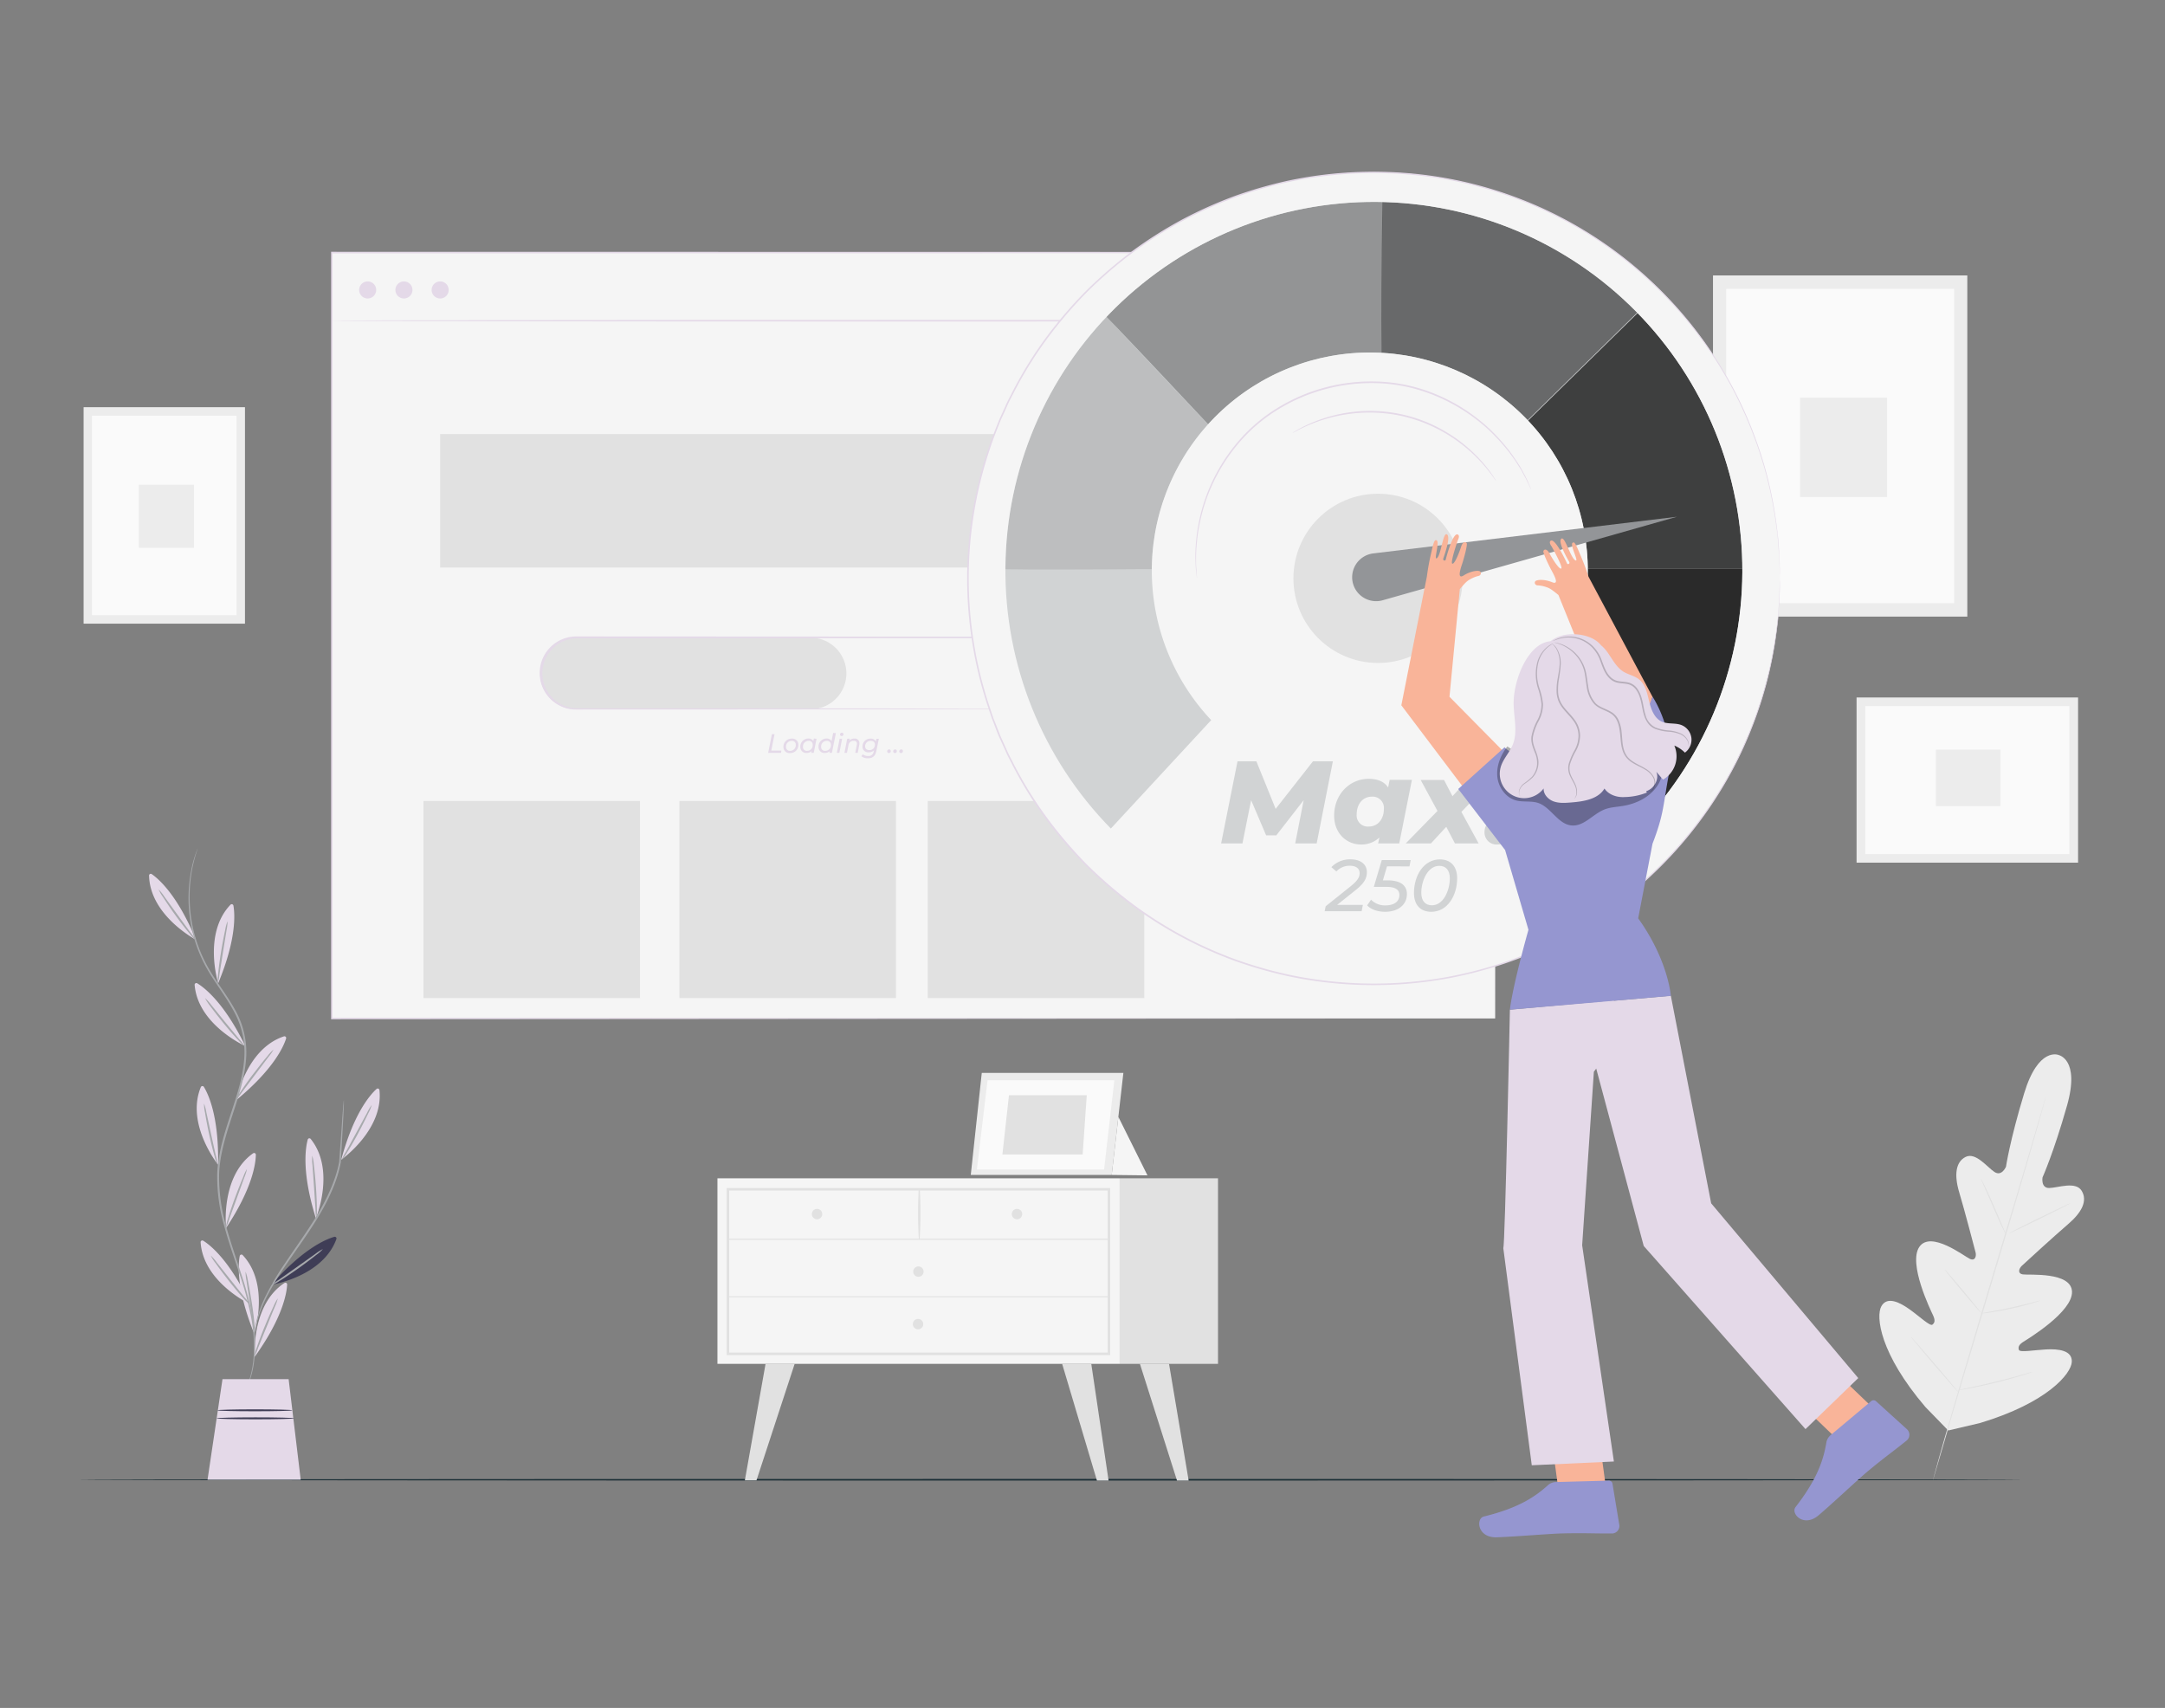  <!DOCTYPE svg PUBLIC "-//W3C//DTD SVG 1.1//EN" "http://www.w3.org/Graphics/SVG/1.1/DTD/svg11.dtd">
<svg id="fc622691-09fc-4f7e-abe2-a19a5ccd1df2" data-name="Layer 1" xmlns="http://www.w3.org/2000/svg" xmlns:xlink="http://www.w3.org/1999/xlink" width="865.76" height="682.89" viewBox="0 0 865.76 682.89">
<rect x="0" y="0" width="865.76" height="682.89" fill="#808080" stroke="none"/>
<defs>
<clipPath id="ae79a4e4-ef12-429e-8bc2-a7c53dcd0d46">
<path id="ecf029f0-0c53-4bd2-843b-9735729199e1" data-name="SVGID" d="M484.35,287.92a87.17,87.17,0,1,1,125,1.89l43.87,42.83a147.35,147.35,0,1,0-209-1.36Z" fill="none"/>
</clipPath>
<style xmlns="http://www.w3.org/1999/xhtml">*, ::after, ::before { box-sizing: border-box; }
img, svg { vertical-align: middle; }
</style>
<style xmlns="http://www.w3.org/1999/xhtml">*, body, html { -webkit-font-smoothing: antialiased; }
img, svg { max-width: 100%; }
</style>
</defs>
<path d="M809,591.65c0,.18-174.18.33-389,.33s-389-.15-389-.33,174.14-.32,389-.32S809,591.48,809,591.65Z" fill="#1a2e35"/>
<polygon points="754 567.75 738.63 579.26 720.36 561.74 735.73 550.24 754 567.75" fill="#f9b499"/>
<path d="M732.16,573.72l16.06-13.46a1.46,1.46,0,0,1,2,0l12.4,11.24a3,3,0,0,1,.07,4.24,2.39,2.39,0,0,1-.23.22c-5.69,4.61-8.66,6.56-15.74,12.46-4.34,3.66-13.43,12.28-19.45,17.41s-11.3-.66-9.24-3.27c9.17-11.81,11.26-19.56,12.35-26A4.94,4.94,0,0,1,732.16,573.72Z" fill="#9596d0" data-primary="true"/>
<polygon points="643.12 601.46 623.92 600.93 620.5 575.85 639.69 576.39 643.12 601.46" fill="#f9b499"/>
<path d="M622.29,592.57l21-.57a1.47,1.47,0,0,1,1.53,1.23l2.73,16.51a3,3,0,0,1-2.58,3.37l-.31,0c-7.32.08-10.87-.23-20.08,0-5.67.17-18.15,1.27-26,1.55s-8.45-7.53-5.21-8.31c14.52-3.54,21-8.32,25.84-12.7A4.91,4.91,0,0,1,622.29,592.57Z" fill="#9596d0" data-primary="true"/>
<path d="M823.22,421.82s-8.06-3.49-13.78,15.33-7.27,29.35-7.27,29.35-1.68,4-4.59,2.1-7.49-8-11.5-6.05-4.72,7.17-2.61,14.19,6.18,22.6,6.54,24-.08,3.59-2.27,2.6-15.62-11.48-20.21-4.81,4.5,25.28,5.46,27.34.7,3-.23,3.76-5.11-3.23-9.06-6.06-9-5.41-11.34-1.34-.65,19,17.61,40.36l9.11,9.36,12.77-3c26.94-8.12,36.4-19.72,36.64-24.41s-5.41-5.25-10.26-5-10.5,1.3-10.89.2-.07-2.08,1.84-3.29,19.65-11.93,19.39-20-17.22-6.55-19.6-6.9-1.54-2.45-.49-3.42,12.91-11.87,18.49-16.64,7.88-9.39,5.48-13.35S823,474.92,819.51,475s-2.72-4.25-2.72-4.25,4.4-9.71,9.77-28.62-3.51-20.34-3.51-20.34" fill="#ececec"/>
<path d="M818.07,438.66s0,.13-.09.4-.18.67-.31,1.17c-.29,1-.7,2.55-1.23,4.48-1.08,3.89-2.68,9.51-4.68,16.45-4,13.87-9.68,33-16,54.09s-12.09,40.21-16.16,54.06c-2,6.91-3.67,12.51-4.81,16.4l-1.32,4.46c-.15.5-.27.88-.35,1.16a3.46,3.46,0,0,1-.14.39s0-.14.1-.4.17-.67.31-1.17c.28-1,.7-2.55,1.23-4.48,1.07-3.9,2.67-9.51,4.67-16.45,4-13.88,9.69-33,16-54.1s12.08-40.2,16.16-54.05c2-6.91,3.67-12.51,4.81-16.41.57-1.92,1-3.42,1.31-4.46.15-.49.27-.88.36-1.15S818.07,438.66,818.07,438.66Z" fill="#e1e1e1"/>
<path d="M792.17,471.33a4.45,4.45,0,0,1,.48.81c.29.54.69,1.32,1.17,2.3.95,1.95,2.19,4.68,3.51,7.71s2.44,5.7,3.33,7.8l1,2.35a4.25,4.25,0,0,1,.34.88,3.65,3.65,0,0,1-.5-.8c-.28-.54-.68-1.32-1.15-2.3-.93-2-2.14-4.71-3.45-7.75l-3.39-7.76c-.41-.92-.75-1.71-1-2.35A3.58,3.58,0,0,1,792.17,471.33Z" fill="#e1e1e1"/>
<path d="M803.24,493.2c0-.11,5.46-2.93,12.31-6.29s12.45-6,12.51-5.89-5.46,2.93-12.31,6.29S803.29,493.31,803.24,493.2Z" fill="#e1e1e1"/>
<path d="M792,525.16a4,4,0,0,1,.94-.22l2.58-.46c2.18-.38,5.19-.93,8.49-1.65s6.26-1.46,8.4-2l2.54-.66a4,4,0,0,1,.95-.19,3.73,3.73,0,0,1-.9.36c-.59.2-1.44.48-2.5.79-2.13.64-5.09,1.43-8.4,2.15s-6.33,1.22-8.53,1.53c-1.09.15-2,.26-2.6.31A4.19,4.19,0,0,1,792,525.16Z" fill="#e1e1e1"/>
<path d="M777.65,507.58a3.92,3.92,0,0,1,.64.63c.39.42.94,1,1.61,1.81,1.35,1.54,3.19,3.69,5.19,6.08s3.81,4.58,5.09,6.17l1.51,1.9a4,4,0,0,1,.5.74,3.86,3.86,0,0,1-.64-.63c-.39-.42-.94-1-1.61-1.81-1.35-1.54-3.18-3.69-5.19-6.08s-3.81-4.57-5.09-6.17c-.64-.79-1.16-1.44-1.5-1.9A3.47,3.47,0,0,1,777.65,507.58Z" fill="#e1e1e1"/>
<path d="M764.17,534.54a5.64,5.64,0,0,1,.8.81l2.08,2.31c1.73,2,4.11,4.71,6.71,7.75s4.94,5.81,6.61,7.83l2,2.4a6,6,0,0,1,.68.93,6,6,0,0,1-.81-.81l-2.07-2.32c-1.74-2-4.11-4.7-6.71-7.74s-4.94-5.81-6.61-7.83l-2-2.41A4.6,4.6,0,0,1,764.17,534.54Z" fill="#e1e1e1"/>
<path d="M782.71,555.91a6.06,6.06,0,0,1,1.18-.31l3.25-.69c2.75-.59,6.54-1.41,10.7-2.44s7.9-2,10.6-2.8l3.21-.89a9.07,9.07,0,0,1,1.19-.28,6.3,6.3,0,0,1-1.14.45c-.74.26-1.82.61-3.17,1-2.68.83-6.42,1.9-10.59,2.92s-8,1.81-10.73,2.32c-1.39.25-2.51.44-3.29.56A6.76,6.76,0,0,1,782.71,555.91Z" fill="#e1e1e1"/>
<rect x="286.9" y="471.12" width="160.86" height="74.19" fill="#f5f5f5"/>
<path d="M443.94,541.81H290.59V475H443.94Zm-152.35-1H442.94V476H291.59Z" fill="#e1e1e1"/>
<rect x="447.77" y="471.12" width="39.3" height="74.19" fill="#e1e1e1"/>
<path d="M291.09,495.7H443.44a.21.21,0,0,0,0-.41H291.09a.21.21,0,0,0,0,.41Z" fill="#e1e1e1"/>
<path d="M367.76,495.49a165.2,165.2,0,0,0,.05-20.15.21.21,0,0,0-.41,0,169.32,169.32,0,0,0,.05,20.15.16.16,0,0,0,.31,0Z" fill="#e1e1e1"/>
<path d="M408.77,485.42a2.08,2.08,0,1,1-2.08-2.08A2.08,2.08,0,0,1,408.77,485.42Z" fill="#e1e1e1"/>
<path d="M328.81,485.42a2.08,2.08,0,1,1-2.07-2.08A2.07,2.07,0,0,1,328.81,485.42Z" fill="#e1e1e1"/>
<path d="M369.34,508.42a2.08,2.08,0,1,1-2.08-2.07A2.08,2.08,0,0,1,369.34,508.42Z" fill="#e1e1e1"/>
<polygon points="306.14 545.31 297.86 591.89 302.51 591.89 317.78 545.31 306.14 545.31" fill="#e1e1e1"/>
<polygon points="436.39 545.31 443.31 591.97 438.65 591.97 424.74 545.31 436.39 545.31" fill="#e1e1e1"/>
<polygon points="467.48 545.31 475.33 591.97 470.67 591.97 455.84 545.31 467.48 545.31" fill="#e1e1e1"/>
<path d="M369.2,529.42a2.08,2.08,0,1,1-2.08-2.08A2.08,2.08,0,0,1,369.2,529.42Z" fill="#e1e1e1"/>
<path d="M291.09,518.67H443.44a.2.2,0,0,0,0-.4H291.09a.2.2,0,0,0,0,.4Z" fill="#e1e1e1"/>
<rect x="685.01" y="110.13" width="101.7" height="136.41" fill="#ececec"/>
<rect x="690.3" y="115.49" width="91.12" height="125.69" fill="#fafafa"/>
<rect x="719.83" y="158.97" width="34.79" height="39.75" fill="#ececec"/>
<rect x="753.69" y="267.61" width="66.05" height="88.58" transform="translate(474.81 1098.61) rotate(-90)" fill="#ececec"/>
<rect x="745.9" y="282.32" width="81.62" height="59.17" fill="#fafafa"/>
<rect x="775.75" y="298.11" width="22.59" height="25.81" transform="translate(476.02 1098.06) rotate(-90)" fill="#ececec"/>
<rect x="33.43" y="162.81" width="64.53" height="86.55" fill="#ececec"/>
<rect x="36.79" y="166.21" width="57.81" height="79.75" fill="#fafafa"/>
<rect x="55.52" y="193.8" width="22.07" height="25.22" fill="#ececec"/>
<polygon points="392.6 428.97 388.2 469.78 444.56 469.78 449.23 428.97 392.6 428.97" fill="#ececec"/>
<polygon points="394.92 431.9 390.64 467.62 441.5 467.62 445.62 431.9 394.92 431.9" fill="#fafafa"/>
<polygon points="403.48 437.91 400.85 461.61 432.94 461.61 434.59 437.91 403.48 437.91" fill="#e1e1e1"/>
<polyline points="447.22 446.55 458.86 469.95 444.56 469.78 447.4 445.02" fill="#f5f5f5"/>
<rect x="132.67" y="100.98" width="465.23" height="306.23" fill="#f5f5f5"/>
<path d="M597.9,407.21c0-2.09-.1-119.43-.26-306.22l.26.25-465.19.07h0L133,101c0,108.93,0,212.59,0,306.22l-.3-.29,465.23.29-465.23.3h-.29v-.3c0-93.63,0-197.29,0-306.22v-.33h.36l465.19.07h.26V101C598,287.78,597.9,405.12,597.9,407.21Z" fill="#e4d9e8" data-secondary="true"/>
<path d="M597.9,128.23c0,.18-104.15.32-232.6.32s-232.63-.14-232.63-.32,104.13-.32,232.63-.32S597.9,128.05,597.9,128.23Z" fill="#e4d9e8" data-secondary="true"/>
<rect x="176.02" y="173.54" width="390.01" height="53.38" fill="#e1e1e1"/>
<rect x="169.35" y="320.26" width="86.59" height="78.8" fill="#e1e1e1"/>
<rect x="271.7" y="320.26" width="86.59" height="78.8" fill="#e1e1e1"/>
<rect x="371" y="320.26" width="86.59" height="78.8" fill="#e1e1e1"/>
<path d="M324.18,283.57H230.32A14.31,14.31,0,0,1,216,269.26h0a14.3,14.3,0,0,1,14.3-14.3h93.86a14.3,14.3,0,0,1,14.3,14.3h0A14.31,14.31,0,0,1,324.18,283.57Z" fill="#e1e1e1"/>
<path d="M433.89,283.57s.44-.05,1.28-.1c.42,0,.94-.14,1.56-.23a16.15,16.15,0,0,0,2.08-.63,14.16,14.16,0,0,0,9-10.46,14.29,14.29,0,0,0-1.66-10,14.09,14.09,0,0,0-9.78-6.79,49.93,49.93,0,0,0-6.88-.22l-7.38,0-16,0-175.7.09a14,14,0,0,0-.93,27.92c2,.1,4.06,0,6.07.05l46.65,0,79,.07,53.26.1,14.47.06,3.77,0,1.28,0-1.28,0-3.77,0-14.47.06-53.26.11-79,.07H235.47c-2,0-4,.05-6.11,0a14.62,14.62,0,0,1,1-29.2l175.7.09,16,0h7.38a49.56,49.56,0,0,1,6.94.24,14.45,14.45,0,0,1,10,7,14.34,14.34,0,0,1-7.52,20.73,14.88,14.88,0,0,1-2.11.6c-.63.08-1.15.18-1.57.21C434.33,283.57,433.89,283.57,433.89,283.57Z" fill="#e4d9e8" data-secondary="true"/>
<path d="M308.67,293.56h1.07l-1.31,6.55h4.05l-.18.93h-5.12Z" fill="#e4d9e8" data-secondary="true"/>
<path d="M313.29,298.66a3.22,3.22,0,0,1,3.32-3.33,2.38,2.38,0,0,1,2.65,2.43A3.22,3.22,0,0,1,316,301.1,2.4,2.4,0,0,1,313.29,298.66Zm4.93-.85a1.49,1.49,0,0,0-1.68-1.59,2.24,2.24,0,0,0-2.21,2.4,1.5,1.5,0,0,0,1.68,1.59A2.22,2.22,0,0,0,318.22,297.81Z" fill="#e4d9e8" data-secondary="true"/>
<path d="M326.53,295.38,325.4,301h-1l.14-.69a2.81,2.81,0,0,1-2,.75,2.33,2.33,0,0,1-2.49-2.44,3.16,3.16,0,0,1,3.2-3.33,2.15,2.15,0,0,1,2,1l.19-1ZM325,297.81a1.5,1.5,0,0,0-1.69-1.59,2.24,2.24,0,0,0-2.21,2.4,1.5,1.5,0,0,0,1.69,1.59A2.23,2.23,0,0,0,325,297.81Z" fill="#e4d9e8" data-secondary="true"/>
<path d="M334.26,293.12,332.68,301h-1l.14-.69a2.84,2.84,0,0,1-2,.75,2.34,2.34,0,0,1-2.5-2.44,3.16,3.16,0,0,1,3.2-3.33,2.15,2.15,0,0,1,2,1l.65-3.23Zm-2,4.69a1.5,1.5,0,0,0-1.69-1.59,2.24,2.24,0,0,0-2.21,2.4,1.5,1.5,0,0,0,1.68,1.59A2.23,2.23,0,0,0,332.28,297.81Z" fill="#e4d9e8" data-secondary="true"/>
<path d="M335.75,295.38h1L335.65,301h-1Zm.17-1.71a.71.71,0,0,1,.74-.71.62.62,0,0,1,.65.59.71.71,0,0,1-.75.74A.62.62,0,0,1,335.92,293.67Z" fill="#e4d9e8" data-secondary="true"/>
<path d="M343.67,297.21a4,4,0,0,1-.06.66L343,301h-1l.63-3.17a2.79,2.79,0,0,0,.05-.47c0-.74-.42-1.16-1.31-1.16a2,2,0,0,0-2.09,1.81l-.6,3h-1l1.12-5.66h1l-.14.73a2.75,2.75,0,0,1,2.05-.78A1.8,1.8,0,0,1,343.67,297.21Z" fill="#e4d9e8" data-secondary="true"/>
<path d="M351.44,295.38l-1,4.89c-.41,2.05-1.51,2.91-3.39,2.91a3.92,3.92,0,0,1-2.58-.81l.56-.79a3.14,3.14,0,0,0,2.1.69,2,2,0,0,0,2.25-1.84l.08-.4a2.87,2.87,0,0,1-2.05.77,2.27,2.27,0,0,1-2.52-2.3,3.11,3.11,0,0,1,3.23-3.17,2.21,2.21,0,0,1,2.11,1.09l.21-1Zm-1.57,2.31c0-.91-.62-1.47-1.69-1.47a2.14,2.14,0,0,0-2.22,2.21c0,.92.63,1.48,1.69,1.48A2.14,2.14,0,0,0,349.87,297.69Z" fill="#e4d9e8" data-secondary="true"/>
<path d="M354.78,300.42a.75.75,0,0,1,.76-.78.66.66,0,0,1,.67.69.75.75,0,0,1-.74.77A.68.68,0,0,1,354.78,300.42Z" fill="#e4d9e8" data-secondary="true"/>
<path d="M357.2,300.42a.75.75,0,0,1,.76-.78.66.66,0,0,1,.67.69.75.75,0,0,1-.74.77A.68.68,0,0,1,357.2,300.42Z" fill="#e4d9e8" data-secondary="true"/>
<path d="M359.62,300.42a.76.76,0,0,1,.76-.78.66.66,0,0,1,.68.69.75.75,0,0,1-.75.77A.68.68,0,0,1,359.62,300.42Z" fill="#e4d9e8" data-secondary="true"/>
<path d="M150.44,115.93a3.41,3.41,0,1,1-3.41-3.41A3.41,3.41,0,0,1,150.44,115.93Z" fill="#e4d9e8" data-secondary="true"/>
<path d="M164.94,115.93a3.41,3.41,0,1,1-3.41-3.41A3.41,3.41,0,0,1,164.94,115.93Z" fill="#e4d9e8" data-secondary="true"/>
<path d="M179.43,115.93a3.41,3.41,0,1,1-3.41-3.41A3.41,3.41,0,0,1,179.43,115.93Z" fill="#e4d9e8" data-secondary="true"/>
<circle cx="549.41" cy="231.24" r="162.37" fill="#f5f5f5"/>
<path d="M711.78,231.24s0-.9-.1-2.64c0-.87-.06-1.95-.1-3.24s-.06-2.78-.23-4.48-.28-3.58-.44-5.67-.55-4.36-.86-6.82a169.24,169.24,0,0,0-3.3-16.81,160.42,160.42,0,0,0-6.65-20.39,157.1,157.1,0,0,0-11.29-22.86,164.18,164.18,0,0,0-41.21-46.1,161.9,161.9,0,0,0-68.26-30.3,165.19,165.19,0,0,0-63.53.73,161.78,161.78,0,0,0-62.73,28.25,178.51,178.51,0,0,0-18.29,15.76,175.36,175.36,0,0,0-16,18.68,159.27,159.27,0,0,0-13.21,21.27c-.94,1.89-2,3.73-2.83,5.67s-1.74,3.86-2.62,5.79c-1.56,3.95-3.18,7.9-4.47,12a158.81,158.81,0,0,0-6.17,25.07,161.91,161.91,0,0,0,0,52.17,158.66,158.66,0,0,0,6.17,25.08l1,3,.51,1.52.59,1.49,2.34,5.93,2.62,5.8c.84,1.94,1.89,3.78,2.82,5.67a159.72,159.72,0,0,0,13.22,21.27,174.61,174.61,0,0,0,16,18.7,178.24,178.24,0,0,0,18.29,15.75,162.51,162.51,0,0,0,41.07,22.08,172.26,172.26,0,0,0,21.67,6.18,164.65,164.65,0,0,0,63.54.73,161.74,161.74,0,0,0,68.26-30.31,163.85,163.85,0,0,0,41.2-46.1,155.6,155.6,0,0,0,11.29-22.86,161.55,161.55,0,0,0,6.66-20.38c1.53-6.26,2.6-11.9,3.29-16.81.31-2.47.64-4.73.86-6.82s.31-4,.44-5.67.2-3.19.23-4.48.08-2.37.1-3.24c.06-1.74.1-2.63.1-2.63s0,.89,0,2.63c0,.87,0,2-.07,3.24s0,2.79-.2,4.48-.26,3.6-.41,5.69-.53,4.36-.83,6.82A168.66,168.66,0,0,1,707,271a160.87,160.87,0,0,1-6.61,20.44,156.47,156.47,0,0,1-11.27,22.93,164.29,164.29,0,0,1-41.23,46.28,162.17,162.17,0,0,1-68.45,30.46,165.33,165.33,0,0,1-63.75-.68,173.46,173.46,0,0,1-21.75-6.19,163.22,163.22,0,0,1-41.23-22.14,177.58,177.58,0,0,1-18.37-15.81,175.89,175.89,0,0,1-16.08-18.76A160,160,0,0,1,405,306.12c-.94-1.9-2-3.74-2.84-5.69s-1.75-3.87-2.63-5.82-1.56-4-2.35-6l-.59-1.49-.51-1.53-1-3a158.3,158.3,0,0,1-6.2-25.18,162.45,162.45,0,0,1,0-52.38,157.65,157.65,0,0,1,6.2-25.17c1.29-4.1,2.92-8.06,4.49-12q1.31-2.91,2.63-5.81c.84-2,1.9-3.79,2.83-5.69A160.93,160.93,0,0,1,418.27,135a175.77,175.77,0,0,1,16.08-18.75,178.53,178.53,0,0,1,18.36-15.81,170.69,170.69,0,0,1,20.05-12.68,173.09,173.09,0,0,1,21.18-9.46,175.17,175.17,0,0,1,21.75-6.19,165.26,165.26,0,0,1,63.74-.68,162.17,162.17,0,0,1,68.45,30.46,164.23,164.23,0,0,1,41.24,46.28,157.48,157.48,0,0,1,11.27,22.93A160.36,160.36,0,0,1,707,191.52a168.52,168.52,0,0,1,3.24,16.84c.3,2.47.62,4.74.83,6.83s.29,4,.41,5.69.18,3.19.2,4.48.05,2.37.07,3.24C711.78,230.34,711.78,231.24,711.78,231.24Z" fill="#e4d9e8" data-secondary="true"/>
<g clip-path="url(#ae79a4e4-ef12-429e-8bc2-a7c53dcd0d46)">
<path d="M484.35,287.92a87.17,87.17,0,1,1,125,1.89l43.87,42.83a147.35,147.35,0,1,0-209-1.36Z" fill="#d1d3d4"/>
<g opacity="0.8">
<path d="M626.51,227.36h79.25s-8,64.5-9.62,65.7-48.48,55.3-48.48,55.3l-53.29-63.31Z"/>
</g>
<g opacity="0.7">
<polygon points="605.13 174 661.22 118.96 700.69 177.86 705.95 227.35 627.47 227.36 613.17 195.89 605.13 174"/>
</g>
<g opacity="0.5">
<path d="M552.86,154c-1-1.61,0-79.33,0-79.33l48.32,6.07,59.49,38.4-57.15,56.09-36-5.21Z"/>
</g>
<g opacity="0.3">
<path d="M437.77,122c1.2.4,53.29,56.1,53.29,56.1l46.47-18.43,14.91-18.6.42-66.34-55.39,6.07Z"/>
</g>
<g opacity="0.1">
<path d="M396.85,227.36c1.2.8,88.14,0,88.14,0l-1.53-57.22-42-44.52-28.62,34Z"/>
</g>
</g>
<circle cx="551.06" cy="231.24" r="33.83" fill="#e1e1e1"/>
<path d="M541.1,233.5h0A9.6,9.6,0,0,0,552.94,240l117.65-33.39L549.17,221.27A9.6,9.6,0,0,0,541.1,233.5Z" fill="#939598"/>
<path d="M533,304.41l-6.48,32.83h-8.58l3.38-17.31L510.39,334h-4.08l-6-14.07-3.47,17.31h-8.53l6.56-32.83h7.55l7.7,19,14.91-19Z" fill="#d1d3d4"/>
<path d="M564.61,311.82l-5.07,25.42H551.1l.52-2.39a10.45,10.45,0,0,1-7.37,2.81c-5.49,0-10.74-4.17-10.74-11.58,0-8.45,6.19-14.68,13.79-14.68,3.42,0,6.19,1,7.79,3.47l.61-3.05ZM553.4,323.4a4.49,4.49,0,0,0-4.83-4.87c-3.52,0-6.05,2.86-6.05,7.13a4.45,4.45,0,0,0,4.83,4.82C550.91,330.48,553.4,327.62,553.4,323.4Z" fill="#d1d3d4"/>
<path d="M584.4,324.62l6.89,12.62h-9.47l-3.47-6.66-6.15,6.66H562.12l12.71-13-6.71-12.38h9.34l3.37,6.47,6-6.47h9.81Z" fill="#d1d3d4"/>
<path d="M593.64,332.78a5.53,5.53,0,0,1,5.72-5.67,4.69,4.69,0,0,1,5,4.88,5.55,5.55,0,0,1-5.68,5.67A4.8,4.8,0,0,1,593.64,332.78Z" fill="#d1d3d4"/>
<path d="M534.7,361.79H545l-.5,2.55H529.72l.41-2,10-8c2.75-2.23,3.57-3.58,3.57-5.25s-1.26-2.95-4-2.95a7.31,7.31,0,0,0-5.3,2.28l-2-1.7a10.3,10.3,0,0,1,7.67-3.13c4.16,0,6.53,2.11,6.53,5.12,0,2.38-1,4.43-4.54,7.21Z" fill="#d1d3d4"/>
<path d="M554.65,346.39,553,352h2c5.24,0,7.61,2.17,7.61,5.48,0,4.24-3.48,7.08-8.72,7.08-3.11,0-5.74-1-7.18-2.57l1.56-2.26A7.69,7.69,0,0,0,554,362c3.55,0,5.6-1.55,5.6-4.16,0-2-1.47-3.25-5.22-3.25h-5l3.19-10.72h11.56l-.5,2.55Z" fill="#d1d3d4"/>
<path d="M565.43,357.05c0-7.12,4-13.44,10.36-13.44,4.31,0,6.91,2.78,6.91,7.52,0,7.12-4,13.44-10.33,13.44C568,364.57,565.43,361.79,565.43,357.05Zm14.34-5.86c0-3.25-1.58-5-4.21-5-4.63,0-7.2,6-7.2,10.77,0,3.25,1.58,5,4.24,5C577.2,362,579.77,356,579.77,351.19Z" fill="#d1d3d4"/>
<path d="M612.26,311.65l-32.63-33.06,4.14-43.06.75-.86c.4-.47.86-1,1.4-1.55a8.51,8.51,0,0,1,2.16-1.61,12.72,12.72,0,0,1,3.12-1.23c1-.15,1.36-1.44.55-1.87s-3.64-.1-6.46,1.68-1.1-3.11-.51-4.9,2.15-7.42,1.74-8c-.6-.89-1.69-.39-2.24,1.41s-2.57,7.1-3.51,6.77,2.21-9.41,2.21-9.41,1-1.85-.09-2.26c-1.93-.76-4.54,9.12-4.76,10.07-.16.66-1.19.33-1-.37s3.34-9,1.38-9.78c-1.5-.61-2.23,8.11-3.83,9.49s1.23-6.57-.23-7.09c-.55-.19-1-.26-2,4.52a92.72,92.72,0,0,0-1.86,10h0L560.38,282l32.12,42.52Z" fill="#f9b499"/>
<path d="M628.9,217c-1.35.78,2.87,8.09,1,7s-4.1-9.52-5.47-8.65c-1.78,1.12,2.77,8.71,3.11,9.38s-.63,1.15-.91.53c-.39-.89-4.73-10.15-6.49-9.06-1,.61.32,2.25.32,2.25s4.71,8.37,3.86,8.86-3.8-4.33-4.67-6-2-2-2.45-1c-.3.67,2.25,5.92,3.15,7.58s3.46,6.16.37,4.91-5.93-1.06-6.65-.49-.16,1.78.87,1.74a12.08,12.08,0,0,1,3.29.65,8.37,8.37,0,0,1,2.41,1.2c.63.46,1.18.88,1.66,1.27l.89.71,17.63,43.47-16,37.28,24.83,9.24,11.16-49.3-25.58-48h0a94.14,94.14,0,0,0-3.62-9.49C629.81,216.56,629.4,216.7,628.9,217Z" fill="#f9b499"/>
<path d="M684.28,481.13l-16.13-83-22.77,2v-.19l-41.59,3.76S601.84,499,601.15,499l11.39,86.86v0l32.84-1.5L632.69,497.9l4.68-69.38.94-1.28,19,70.94L722,571.41,743.1,551Z" fill="#e4d9e8" data-secondary="true"/>
<path d="M612.26,195.66a4.73,4.73,0,0,1-.24-.46l-.66-1.37c-.29-.59-.62-1.35-1.07-2.21s-1-1.84-1.6-3-1.41-2.27-2.21-3.57-1.82-2.64-2.89-4.08a78.58,78.58,0,0,0-8.17-9,71.79,71.79,0,0,0-27.13-15.79,65.29,65.29,0,0,0-18.37-3,71.41,71.41,0,0,0-38.26,10.19,65.45,65.45,0,0,0-14.46,11.72,71.74,71.74,0,0,0-15.68,27.2,78.55,78.55,0,0,0-2.61,11.87c-.21,1.78-.37,3.44-.48,5s-.14,2.94-.14,4.2,0,2.38.07,3.35.14,1.79.18,2.46.08,1.14.11,1.51a3,3,0,0,1,0,.52,2.92,2.92,0,0,1-.08-.51c0-.37-.1-.87-.17-1.51s-.18-1.48-.24-2.45-.08-2.11-.13-3.37,0-2.67.08-4.22.24-3.2.43-5a76.65,76.65,0,0,1,2.54-12,71.49,71.49,0,0,1,15.68-27.46,65.65,65.65,0,0,1,14.57-11.86,71.52,71.52,0,0,1,38.59-10.28,66.08,66.08,0,0,1,18.54,3,71.69,71.69,0,0,1,27.26,16,77.74,77.74,0,0,1,8.15,9.12c1.06,1.45,2,2.83,2.86,4.12s1.56,2.51,2.16,3.62,1.11,2.11,1.56,3,.74,1.64,1,2.25.45,1.05.6,1.39A2.83,2.83,0,0,1,612.26,195.66Z" fill="#e4d9e8" data-secondary="true"/>
<path d="M598.27,192.27a5.72,5.72,0,0,1-.58-.74c-.37-.49-.85-1.26-1.58-2.17a63.13,63.13,0,0,0-6.55-7.37,61.54,61.54,0,0,0-28.15-15.47,60.88,60.88,0,0,0-17.77-1.43,62,62,0,0,0-23.49,6.34c-1.06.49-1.84,1-2.39,1.23a5.38,5.38,0,0,1-.85.4,4.92,4.92,0,0,1,.79-.52c.53-.3,1.29-.81,2.33-1.34a57,57,0,0,1,9.13-3.87,59.18,59.18,0,0,1,49.07,5.35,59.66,59.66,0,0,1,11.65,9,56.87,56.87,0,0,1,6.43,7.54c.7.94,1.15,1.74,1.49,2.25A4.74,4.74,0,0,1,598.27,192.27Z" fill="#e4d9e8" data-secondary="true"/>
<path d="M660.83,337.3l-5.74,29.88c12,16.67,13.07,31,13.07,31l-64.37,5.53c1.2-10.1,7.42-31.95,7.42-31.95l-9.34-31.9-18.73-24.39,18.59-16.75c-.36.95,17.42,11.24,17.42,11.24l25.54.21a21.7,21.7,0,0,1,3.67.73l12.47-32.34s9.65,14.2,6.42,31.61c-2.3,12.4-1.87,15.3-6.42,27.16" fill="#9596d0" data-primary="true"/>
<g opacity="0.3">
<path d="M602.76,298.45c-2.64,3.43-4.39,7.72-4,12s3.34,8.48,7.52,9.59c2.86.76,6,.08,8.8,1,5.19,1.75,7.93,8.53,13.38,9,4.94.44,8.52-4.54,13.12-6.38,2.38-.95,5-1,7.53-1.45,5.23-.86,10.38-3.38,13.43-7.71s3.55-10.63.37-14.87c-3.4-4.53-9.7-5.63-15.36-5.64a64.57,64.57,0,0,0-25,5.05,15.79,15.79,0,0,0-4.76,2.78,6.41,6.41,0,0,0-2.25,4.87"/>
</g>
<path d="M676.37,295a6.42,6.42,0,0,0-4-5.11c-2.48-.95-5.39-.27-7.82-1.35-3-1.35-4.3-4.9-5.07-8.12s-1.49-6.79-4.1-8.83c-1.8-1.42-4.19-1.83-6.13-3-2.88-1.78-4.45-5-6.42-7.76a14.83,14.83,0,0,0-2.63-2.86,1.67,1.67,0,0,0-.12-.16c-4.18-5.05-15.35-5.71-20.17-1.27l.18-.16c-9,.67-14.71,15.21-14.8,24.42-.06,5.74,1.79,11.74-.38,17-1.26,3.09-3.79,5.58-4.75,8.77a9.75,9.75,0,0,0,17.13,8.67c-.14,2.34,1.79,4.4,4,5.19s4.62.61,7,.42c5-.4,10.76-1.27,13.32-5.57,1.72,2.57,5.1,3.63,8.19,3.4a25,25,0,0,0,8.8-1.8,3.42,3.42,0,0,1-.33-.51,7.14,7.14,0,0,0,1.34-.64c2.37-1.45,3.84-4.59,2.73-7.15l2.69,3.13a10.75,10.75,0,0,0,4.51-13.61,13,13,0,0,1,4.24,2.83A6.44,6.44,0,0,0,676.37,295Z" fill="#e4d9e8" data-secondary="true"/>
<g opacity="0.2">
<path d="M675.23,298.85a4.43,4.43,0,0,0-.58-2.91,6,6,0,0,0-2.61-2.31,14.42,14.42,0,0,0-4.59-1.06,18.38,18.38,0,0,1-5.74-1.22,6.86,6.86,0,0,1-2.62-2.07,10.27,10.27,0,0,1-1.59-3.13c-.77-2.28-.94-4.79-1.7-7.18a10.73,10.73,0,0,0-1.67-3.37,5.55,5.55,0,0,0-3.12-2.05c-1.26-.31-2.62-.29-4-.55a6.46,6.46,0,0,1-3.53-1.93c-1.88-1.93-2.63-4.43-3.45-6.59a14.74,14.74,0,0,0-3.33-5.59,13.22,13.22,0,0,0-12.9-3.55,24.2,24.2,0,0,0-2.89,1,3.12,3.12,0,0,1,.69-.42,11.32,11.32,0,0,1,2.14-.86,13.37,13.37,0,0,1,13.33,3.42,14.89,14.89,0,0,1,3.51,5.74c.84,2.19,1.6,4.59,3.35,6.37a5.81,5.81,0,0,0,3.21,1.74c1.25.25,2.61.22,4,.56a6.15,6.15,0,0,1,3.46,2.27,11.4,11.4,0,0,1,1.77,3.58c.78,2.5.93,5,1.67,7.18a7.52,7.52,0,0,0,3.87,4.91,18.26,18.26,0,0,0,5.57,1.24,14.52,14.52,0,0,1,4.69,1.2,6,6,0,0,1,2.66,2.51,4.14,4.14,0,0,1,.54,2.25A2.2,2.2,0,0,1,675.23,298.85Z"/>
</g>
<g opacity="0.2">
<path d="M659.43,316.67s.26-.11.68-.4a3.44,3.44,0,0,0,1.25-1.81,4.78,4.78,0,0,0-.22-3.43,8.21,8.21,0,0,0-3.26-3.29c-1.49-.95-3.33-1.65-5.13-2.8a9.41,9.41,0,0,1-2.5-2.2,9.22,9.22,0,0,1-1.54-3.18c-.66-2.34-.63-4.87-1-7.38s-1.08-5.18-3.28-6.7-5-2-6.91-4a12.77,12.77,0,0,1-3-6.85c-.39-2.35-.55-4.58-1.08-6.59A15.18,15.18,0,0,0,631,263a16.22,16.22,0,0,0-6.48-5.12c-1.83-.77-2.94-.92-2.93-1a4.23,4.23,0,0,1,.8.11,14.05,14.05,0,0,1,2.22.64,16,16,0,0,1,6.75,5.09A15.49,15.49,0,0,1,634,268c.56,2.06.74,4.32,1.14,6.62a12.31,12.31,0,0,0,2.87,6.5c1.73,1.83,4.51,2.27,6.84,3.88a7.49,7.49,0,0,1,2.56,3.27,15,15,0,0,1,1,3.87c.31,2.58.27,5.06.89,7.3a8.92,8.92,0,0,0,1.41,3,9.13,9.13,0,0,0,2.35,2.09c1.73,1.13,3.56,1.87,5.08,2.86a8.59,8.59,0,0,1,3.35,3.53,5,5,0,0,1,.13,3.66,3.51,3.51,0,0,1-1.42,1.84A1.93,1.93,0,0,1,659.43,316.67Z"/>
</g>
<g opacity="0.2">
<path d="M629.57,319.38a4.18,4.18,0,0,0,.81-2.41,7,7,0,0,0-.64-3c-.46-1.09-1.22-2.24-1.87-3.65a7.28,7.28,0,0,1-.53-5,27.17,27.17,0,0,1,2.28-5.29,12.44,12.44,0,0,0,1.61-5.88,10.21,10.21,0,0,0-2.15-6.1c-1.36-1.84-3.05-3.38-4.38-5.18a11.87,11.87,0,0,1-1.6-2.89,11.71,11.71,0,0,1-.63-3.1,25.23,25.23,0,0,1,.45-5.75c.3-1.77.6-3.4.71-4.9a11.42,11.42,0,0,0-1.32-6.86,9.91,9.91,0,0,0-1.67-2s.22.09.57.38a6.34,6.34,0,0,1,1.31,1.48,11.34,11.34,0,0,1,1.56,7c-.08,1.53-.36,3.19-.63,5a24.48,24.48,0,0,0-.38,5.62,10.35,10.35,0,0,0,.61,2.93,11.57,11.57,0,0,0,1.53,2.73c1.28,1.72,3,3.26,4.39,5.17a10.82,10.82,0,0,1,2.26,6.47,12.9,12.9,0,0,1-1.71,6.15,27.26,27.26,0,0,0-2.29,5.16,6.86,6.86,0,0,0,.42,4.7c.6,1.37,1.34,2.55,1.8,3.69a7.32,7.32,0,0,1,.55,3.1,3.81,3.81,0,0,1-.6,1.89A1.94,1.94,0,0,1,629.57,319.38Z"/>
</g>
<g opacity="0.2">
<path d="M607.91,318.37a1.41,1.41,0,0,1-.36-.6,3,3,0,0,1,0-2,5.42,5.42,0,0,1,1.88-2.55,25.36,25.36,0,0,0,3.17-2.61,8.59,8.59,0,0,0,2-4.36,10.17,10.17,0,0,0-.88-5.48c-.7-1.85-1.63-4-1.3-6.31a22.27,22.27,0,0,1,2.35-6.5,13.6,13.6,0,0,0,1.66-6.4,28,28,0,0,0-1.34-6.14,18.74,18.74,0,0,1-.3-10.78,12.1,12.1,0,0,1,4-6.05,9.49,9.49,0,0,1,1.69-1.07,2.11,2.11,0,0,1,.65-.24,17.55,17.55,0,0,0-2.18,1.5,12.21,12.21,0,0,0-3.75,6,18.53,18.53,0,0,0,.43,10.48,28,28,0,0,1,1.4,6.28,14.05,14.05,0,0,1-1.71,6.7,22,22,0,0,0-2.3,6.3c-.32,2.14.52,4.14,1.23,6a16.19,16.19,0,0,1,.84,2.9,8.39,8.39,0,0,1,0,2.87,8.94,8.94,0,0,1-2.23,4.59,24.35,24.35,0,0,1-3.27,2.58,5.22,5.22,0,0,0-1.87,2.35,3.1,3.1,0,0,0-.14,1.88C607.79,318.16,607.93,318.35,607.91,318.37Z"/>
</g>
<path d="M87.25,393.13s-6.19-19.8,4.91-31.39a.69.69,0,0,1,1.18.34C93.93,365.35,94.67,375.31,87.25,393.13Z" fill="#e4d9e8" data-secondary="true"/>
<path d="M94.52,439.82s3.79-20.39,19-25.44a.69.69,0,0,1,.89.85C113.42,418.4,109.42,427.54,94.52,439.82Z" fill="#e4d9e8" data-secondary="true"/>
<path d="M90.4,491s-2.3-20.62,10.82-29.88a.69.69,0,0,1,1.09.56C102.27,465,101.09,474.91,90.4,491Z" fill="#e4d9e8" data-secondary="true"/>
<path d="M101.88,542.45s-1.56-20.69,11.88-29.47a.69.69,0,0,1,1.07.6C114.67,516.89,113.14,526.76,101.88,542.45Z" fill="#e4d9e8" data-secondary="true"/>
<path d="M78.35,375.74S60,366.14,59.61,350.09a.68.68,0,0,1,1.07-.59C63.41,351.38,71,357.89,78.35,375.74Z" fill="#e4d9e8" data-secondary="true"/>
<path d="M98.09,418.25s-18.93-8.46-20.26-24.46a.69.69,0,0,1,1-.66C81.7,394.85,89.66,400.89,98.09,418.25Z" fill="#e4d9e8" data-secondary="true"/>
<path d="M87.2,465.68s-13-16.16-6.9-31a.69.69,0,0,1,1.22-.12C83.26,437.38,87.59,446.38,87.2,465.68Z" fill="#e4d9e8" data-secondary="true"/>
<path d="M100.08,521.49s-18.79-8.79-19.86-24.81a.69.69,0,0,1,1-.64C84.08,497.81,91.93,504,100.08,521.49Z" fill="#e4d9e8" data-secondary="true"/>
<path d="M126.32,487.11s8-19.16-2.06-31.71a.68.68,0,0,0-1.2.24C122.18,458.84,120.54,468.69,126.32,487.11Z" fill="#e4d9e8" data-secondary="true"/>
<path d="M101.67,533.27s6.38-19.74-4.62-31.44a.69.69,0,0,0-1.18.33C95.25,505.43,94.41,515.38,101.67,533.27Z" fill="#e4d9e8" data-secondary="true"/>
<path d="M136.45,463.7s17-11.9,15.28-27.86a.69.69,0,0,0-1.14-.45C148.12,437.62,141.46,445.05,136.45,463.7Z" fill="#e4d9e8" data-secondary="true"/>
<path d="M108.52,513.7s20.5-3.19,26-18.28a.69.69,0,0,0-.83-.9C130.49,495.43,121.23,499.16,108.52,513.7Z" fill="#3f3d56"/>
<path d="M97.22,557.8a4.14,4.14,0,0,1,.23-.55l.73-1.56a38.31,38.31,0,0,0,2.16-6.25c1.42-5.57,1.92-14.07-.19-24.16a129,129,0,0,0-4.48-16.23c-1.89-5.76-4.1-11.87-5.9-18.48a71.43,71.43,0,0,1-2.91-21.24c.27-7.51,2.5-15,4.94-22.48s5-14.78,5.73-22.13a33.81,33.81,0,0,0-4.06-20.45c-3.24-6-7.31-11.07-10.36-16.35a56.71,56.71,0,0,1-6.23-15.72,58.59,58.59,0,0,1-.39-24.36,45.27,45.27,0,0,1,2.54-8.6,3.65,3.65,0,0,1-.15.57l-.52,1.65a61.8,61.8,0,0,0-1.58,6.44,59.35,59.35,0,0,0,.63,24.17,56.88,56.88,0,0,0,6.25,15.52c3,5.22,7.14,10.31,10.44,16.34a34.45,34.45,0,0,1,4.18,20.86c-.76,7.48-3.3,14.84-5.74,22.3S87.9,462,87.62,469.36a71.08,71.08,0,0,0,2.84,21c1.77,6.57,4,12.68,5.82,18.46a126.62,126.62,0,0,1,4.41,16.32c2,10.17,1.47,18.76-.06,24.34a35.51,35.51,0,0,1-2.31,6.25l-.8,1.53A2.27,2.27,0,0,1,97.22,557.8Z" fill="#a7a9ac"/>
<path d="M91,368.34a18.4,18.4,0,0,1-.42,3.65c-.41,2.52-.88,5.47-1.41,8.73l-1.39,8.74a20.8,20.8,0,0,1-.65,3.61,15.38,15.38,0,0,1,.11-3.68c.2-2.26.6-5.37,1.16-8.79s1.16-6.49,1.64-8.71A16.58,16.58,0,0,1,91,368.34Z" fill="#a7a9ac"/>
<path d="M109.39,419.64a17.37,17.37,0,0,1-2.07,3L102,429.73l-5.31,7.07a20.86,20.86,0,0,1-2.27,2.89,15.07,15.07,0,0,1,1.82-3.2c1.24-1.9,3-4.47,5.14-7.22s4-5.2,5.52-6.93A17,17,0,0,1,109.39,419.64Z" fill="#a7a9ac"/>
<path d="M98.77,467.36a18.3,18.3,0,0,1-1.1,3.5l-3,8.3c-1.13,3.11-2.16,5.92-3,8.31a20,20,0,0,1-1.33,3.42,15.07,15.07,0,0,1,.81-3.59c.63-2.18,1.62-5.16,2.82-8.4s2.37-6.16,3.27-8.24A17.6,17.6,0,0,1,98.77,467.36Z" fill="#a7a9ac"/>
<path d="M111.09,519.13a18.08,18.08,0,0,1-1.23,3.47c-1,2.36-2.09,5.12-3.35,8.18s-2.36,5.84-3.32,8.2a19.69,19.69,0,0,1-1.45,3.37,14.92,14.92,0,0,1,.94-3.56c.71-2.16,1.8-5.1,3.12-8.3s2.59-6.06,3.56-8.11A17.41,17.41,0,0,1,111.09,519.13Z" fill="#a7a9ac"/>
<path d="M63.42,355.6a18,18,0,0,1,2.29,2.88l5.19,7.16,5.2,7.15a19.18,19.18,0,0,1,2.09,3,16.17,16.17,0,0,1-2.52-2.68c-1.46-1.74-3.38-4.22-5.4-7s-3.78-5.41-5-7.31A16.32,16.32,0,0,1,63.42,355.6Z" fill="#a7a9ac"/>
<path d="M82,399.06a18.32,18.32,0,0,1,2.46,2.73L90,408.63l5.63,6.82a19.69,19.69,0,0,1,2.27,2.88,15.35,15.35,0,0,1-2.68-2.52c-1.56-1.65-3.63-4-5.82-6.69s-4.1-5.16-5.44-7A16.74,16.74,0,0,1,82,399.06Z" fill="#a7a9ac"/>
<path d="M81.59,441.25a18.33,18.33,0,0,1,.94,3.55c.55,2.49,1.18,5.41,1.88,8.64s1.36,6.15,1.91,8.64a21,21,0,0,1,.71,3.6,14.91,14.91,0,0,1-1.25-3.47c-.63-2.18-1.4-5.22-2.13-8.6s-1.3-6.47-1.65-8.71A16.21,16.21,0,0,1,81.59,441.25Z" fill="#a7a9ac"/>
<path d="M84.28,502a19.14,19.14,0,0,1,2.41,2.78c1.59,2,3.44,4.34,5.5,6.93l5.51,6.91a19.13,19.13,0,0,1,2.22,2.92A15.76,15.76,0,0,1,97.28,519c-1.53-1.68-3.56-4.07-5.7-6.79s-4-5.23-5.32-7.08A16.32,16.32,0,0,1,84.28,502Z" fill="#a7a9ac"/>
<path d="M137.51,439.93a2.44,2.44,0,0,1,0,.46c0,.36,0,.8,0,1.33-.06,1.24-.13,2.93-.23,5-.24,4.42-.58,10.58-1,18h0v0c-1.34,7.51-5.16,15.82-10.29,23.9-3.77,6-7.72,11.36-11.12,16.39a117.2,117.2,0,0,0-8.34,13.78,58.33,58.33,0,0,0-3.9,10.12c-.33,1.23-.58,2.2-.72,2.86a4.93,4.93,0,0,1-.28,1,6.54,6.54,0,0,1,.12-1c.1-.67.3-1.65.59-2.91a52.69,52.69,0,0,1,3.7-10.28,110.33,110.33,0,0,1,8.23-13.94c3.39-5.06,7.31-10.48,11.06-16.4,5.11-8,8.91-16.23,10.3-23.62v.05c.51-7.37,1-13.53,1.26-17.95.17-2.09.3-3.77.4-5,.06-.52.1-1,.13-1.32A1.48,1.48,0,0,1,137.51,439.93Z" fill="#a7a9ac"/>
<path d="M124.87,462.08a17.13,17.13,0,0,1,.63,3.63c.28,2.25.6,5.36.84,8.82s.37,6.58.37,8.86a15.38,15.38,0,0,1-.23,3.67,20.1,20.1,0,0,1-.32-3.66c-.17-2.54-.37-5.52-.59-8.82s-.44-6.28-.62-8.82A17.78,17.78,0,0,1,124.87,462.08Z" fill="#a7a9ac"/>
<path d="M98.2,508.44a16.81,16.81,0,0,1,.92,3.56c.46,2.22,1,5.3,1.55,8.73s.9,6.53,1.09,8.8a15.75,15.75,0,0,1,.07,3.68,20.81,20.81,0,0,1-.62-3.62c-.38-2.52-.82-5.48-1.3-8.75s-1-6.22-1.33-8.74A17.15,17.15,0,0,1,98.2,508.44Z" fill="#a7a9ac"/>
<path d="M148.66,441.8a17.29,17.29,0,0,1-1.42,3.4c-1,2.05-2.37,4.85-4,7.89s-3.22,5.76-4.44,7.68a16.29,16.29,0,0,1-2.16,3,19.09,19.09,0,0,1,1.69-3.26l4.23-7.76,4.21-7.78A18.14,18.14,0,0,1,148.66,441.8Z" fill="#a7a9ac"/>
<path d="M129.12,499.42a16.65,16.65,0,0,1-2.76,2.42c-1.78,1.42-4.27,3.31-7.09,5.32s-5.43,3.75-7.37,4.93a16,16,0,0,1-3.25,1.73,19.64,19.64,0,0,1,2.95-2.19l7.22-5.1,7.21-5.12A17.84,17.84,0,0,1,129.12,499.42Z" fill="#a7a9ac"/>
<polygon points="88.97 551.42 82.99 591.65 120.25 591.65 115.42 551.42 88.97 551.42" fill="#e4d9e8" data-secondary="true"/>
<path d="M116.91,563.89c0,.21-6.73.38-15,.38s-15-.17-15-.38,6.72-.39,15-.39S116.91,563.67,116.91,563.89Z" fill="#3f3d56"/>
<path d="M117.65,567.09c0,.21-7,.39-15.52.39s-15.52-.18-15.52-.39,7-.39,15.52-.39S117.65,566.87,117.65,567.09Z" fill="#3f3d56"/>
</svg>